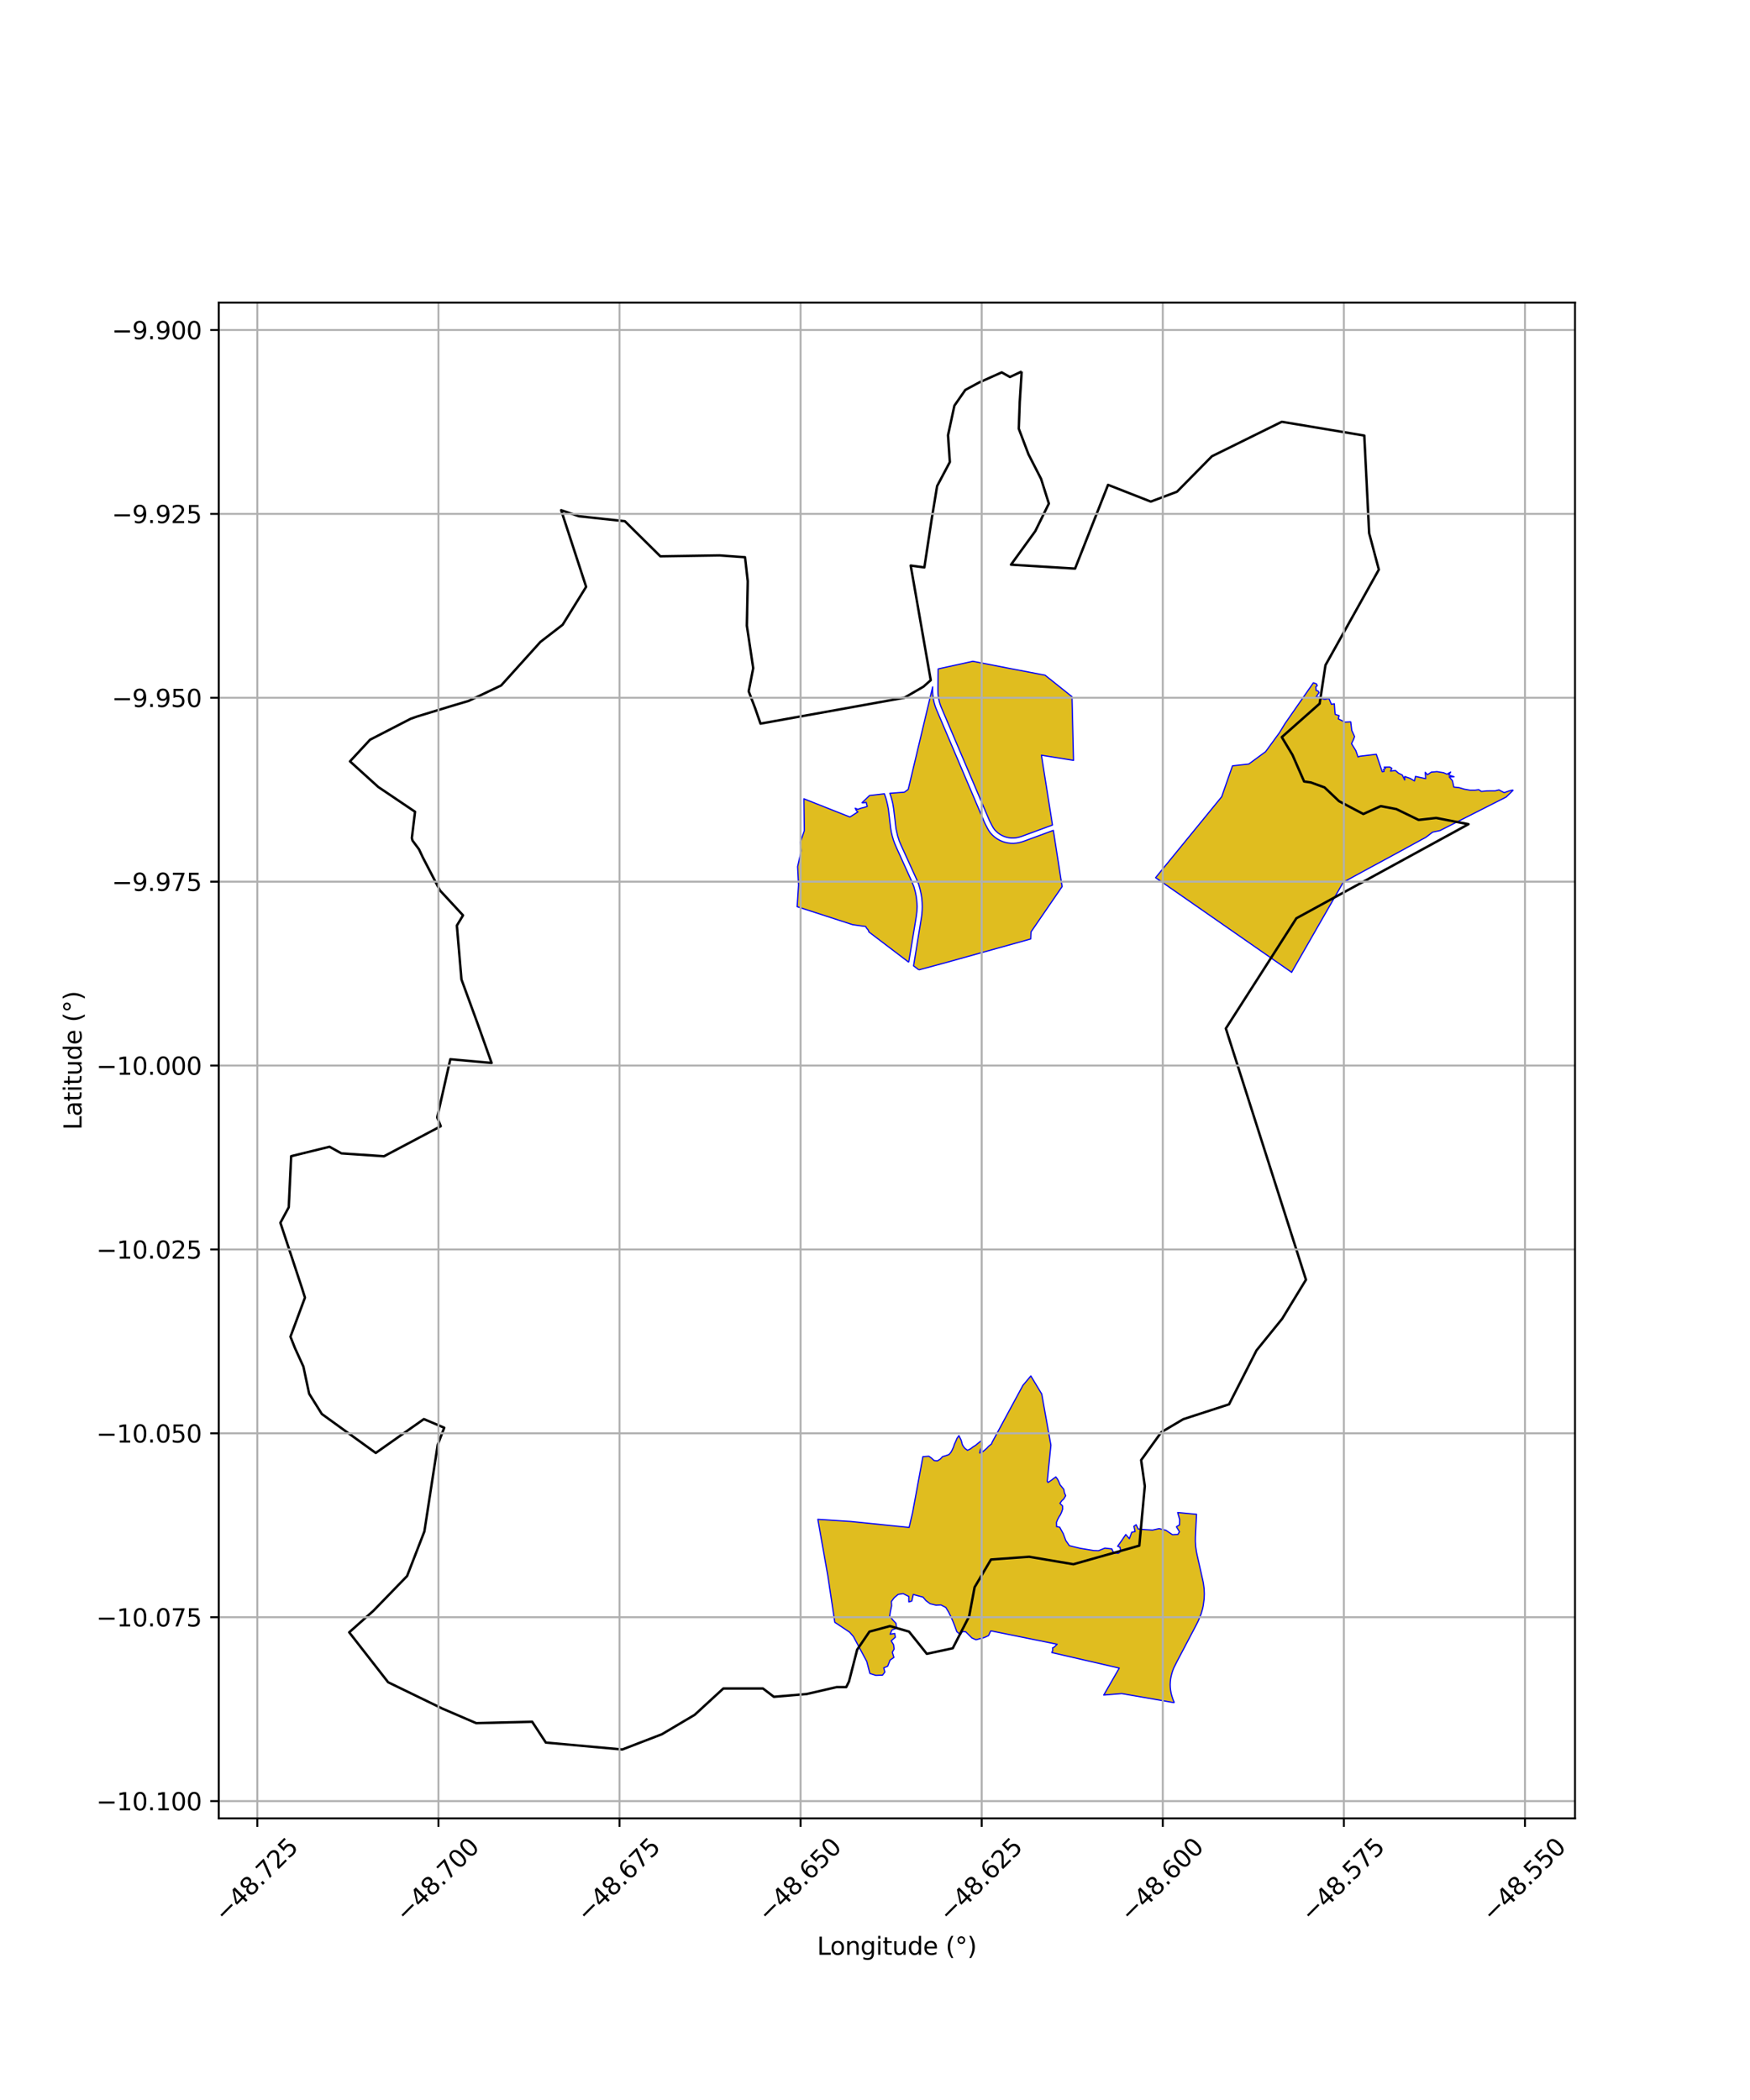 <?xml version="1.0" encoding="utf-8" standalone="no"?>
<!DOCTYPE svg PUBLIC "-//W3C//DTD SVG 1.1//EN"
  "http://www.w3.org/Graphics/SVG/1.1/DTD/svg11.dtd">
<svg xmlns:xlink="http://www.w3.org/1999/xlink" width="720pt" height="864pt" viewBox="0 0 720 864" xmlns="http://www.w3.org/2000/svg" version="1.1">
 <defs>
  <style type="text/css">*{stroke-linejoin: round; stroke-linecap: butt}</style>
 </defs>
 <g id="figure_1">
  <g id="patch_1">
   <path d="M 0 864 
L 720 864 
L 720 0 
L 0 0 
z
" style="fill: #ffffff"/>
  </g>
  <g id="axes_1">
   <g id="patch_2">
    <path d="M 90 748.138 
L 648 748.138 
L 648 124.502 
L 90 124.502 
z
" style="fill: #ffffff"/>
   </g>
   <g id="PatchCollection_1">
    <path d="M 483.178 700.54 
L 461.52 696.791 
L 454.11 697.396 
L 460.494 686.302 
L 432.731 679.906 
L 433.095 679.12 
L 433.076 677.977 
L 433.673 677.724 
L 434.933 676.499 
L 434.605 676.428 
L 408.308 671.104 
L 407.593 671.035 
L 406.711 672.936 
L 404.961 673.736 
L 403.11 674.218 
L 401.554 674.65 
L 399.86 673.896 
L 398.473 672.508 
L 397.288 671.337 
L 395.915 671.284 
L 395.156 672.545 
L 393.652 671.3 
L 392.862 669.088 
L 392.048 667.036 
L 391.267 665.257 
L 390.299 663.287 
L 389.143 661.355 
L 387.112 660.315 
L 385.09 660.419 
L 382.666 659.821 
L 380.957 658.531 
L 379.735 657.084 
L 377.388 656.469 
L 375.75 656.001 
L 375.132 658.711 
L 373.917 659.089 
L 373.91 656.838 
L 371.567 655.659 
L 369.527 655.994 
L 367.952 657.282 
L 366.743 658.891 
L 366.837 660.692 
L 366.309 663.112 
L 366.048 664.911 
L 367.322 666.491 
L 368.633 667.89 
L 368.896 669.882 
L 366.961 670.629 
L 366.215 672.366 
L 368.121 672.062 
L 368.338 673.627 
L 366.662 675.081 
L 367.636 676.682 
L 367.867 678.466 
L 367.123 679.77 
L 367.782 681.915 
L 366.212 683.007 
L 365.222 685.525 
L 363.606 686.198 
L 364.051 687.932 
L 363.108 689.201 
L 360.357 689.299 
L 358.977 688.874 
L 357.886 688.5 
L 356.62 683.596 
L 351.126 673.322 
L 349.571 671.535 
L 343.472 667.473 
L 340.599 648.371 
L 336.485 625.094 
L 350.009 625.975 
L 374.035 628.424 
L 375.492 622.18 
L 379.711 599.306 
L 380.995 599.216 
L 382.169 599.132 
L 383.224 599.892 
L 384.334 600.915 
L 385.694 601.031 
L 386.868 600.303 
L 387.771 599.311 
L 389.27 598.863 
L 390.417 598.447 
L 391.163 597.628 
L 391.725 596.62 
L 392.285 595.382 
L 392.67 594.204 
L 393.255 592.959 
L 393.745 591.754 
L 394.528 590.662 
L 395.469 592.564 
L 395.917 594.315 
L 396.479 595.282 
L 397.114 596.005 
L 398.065 596.696 
L 399.271 596.11 
L 400.344 595.285 
L 401.425 594.616 
L 402.575 593.659 
L 403.747 592.73 
L 404.003 594.114 
L 403.861 595.38 
L 403.346 596.534 
L 403.067 597.803 
L 404.213 597.343 
L 405.236 596.524 
L 406.037 595.821 
L 406.708 595.072 
L 407.938 594.077 
L 408.135 593.504 
L 420.855 569.984 
L 424.117 566.099 
L 428.59 573.517 
L 432.367 594.584 
L 430.876 609.463 
L 431.187 609.926 
L 432.553 609.013 
L 433.397 608.366 
L 434.397 607.656 
L 435.11 608.589 
L 435.592 609.563 
L 436.171 610.922 
L 436.935 611.853 
L 437.649 612.731 
L 437.971 614.271 
L 438.458 615.378 
L 437.669 616.699 
L 436.908 617.393 
L 436.083 618.502 
L 437.157 619.582 
L 437.189 620.903 
L 436.757 622.186 
L 436.243 623.269 
L 435.708 624.083 
L 435.117 625.205 
L 434.666 626.342 
L 434.712 627.481 
L 434.697 628.084 
L 435.964 628.308 
L 437.426 630.941 
L 438.516 633.848 
L 439.958 635.924 
L 442.163 636.479 
L 444.483 637.032 
L 447.305 637.489 
L 449.968 637.923 
L 451.94 637.996 
L 454.579 636.946 
L 457.426 637.263 
L 458.189 638.903 
L 460.104 639.084 
L 461.128 638.281 
L 460.789 636.558 
L 459.823 636.174 
L 461.511 633.802 
L 463.168 631.35 
L 464.65 633.062 
L 465.618 630.424 
L 467.014 630.122 
L 466.51 627.952 
L 467.44 627.315 
L 468.278 629.056 
L 470.879 629.31 
L 471.62 629.355 
L 474.183 629.514 
L 476.904 628.917 
L 479.685 629.601 
L 482.352 631.4 
L 484.616 631.311 
L 485.257 630.205 
L 484.01 628.151 
L 485.298 627.377 
L 485.344 625.205 
L 484.535 622.294 
L 492.283 623.016 
L 492.227 624.315 
L 492.079 627.037 
L 492.005 628.687 
L 491.866 631.387 
L 491.817 632.54 
L 491.807 634.218 
L 491.945 636.321 
L 492.244 638.418 
L 492.659 640.394 
L 493.267 643.073 
L 494.21 647.26 
L 495.073 651.156 
L 495.408 653.662 
L 495.494 655.725 
L 495.418 657.822 
L 495.051 660.598 
L 494.762 661.96 
L 494.175 663.983 
L 492.999 666.893 
L 492.035 668.805 
L 487.952 676.567 
L 485.421 681.372 
L 484.181 683.723 
L 482.89 686.316 
L 482.478 687.384 
L 482.156 688.405 
L 481.853 689.61 
L 481.636 690.756 
L 481.503 691.929 
L 481.45 693.104 
L 481.495 694.285 
L 481.63 695.444 
L 481.825 696.585 
L 482.112 697.723 
L 482.655 699.382 
L 483.178 700.54 
" clip-path="url(#pf36f2c53a8)" style="fill: #e0bd1f; stroke: #0000ff; stroke-width: 0.5"/>
    <path d="M 373.884 395.893 
L 357.53 383.463 
L 357.197 382.626 
L 356.514 381.823 
L 356.155 381.191 
L 355.61 381.117 
L 350.763 380.427 
L 327.969 373.038 
L 328.541 364.159 
L 328.155 356.553 
L 329.551 350.49 
L 329.611 350.015 
L 329.327 346.432 
L 330.917 341.767 
L 330.746 328.638 
L 349.669 336.14 
L 352.608 334.274 
L 352.975 334.039 
L 352.347 333.514 
L 351.866 332.514 
L 352.888 332.981 
L 354.313 332.501 
L 355.61 332.178 
L 356.805 331.787 
L 356.357 330.102 
L 355.428 330.289 
L 354.652 330.269 
L 357.756 327.291 
L 363.868 326.581 
L 364.454 328.33 
L 364.766 329.44 
L 365.136 330.979 
L 365.51 332.86 
L 366.18 338.627 
L 366.395 340.438 
L 366.708 342.345 
L 367.116 344.046 
L 367.56 345.549 
L 368.119 347.099 
L 368.979 349.074 
L 375.075 362.548 
L 375.986 364.772 
L 376.566 366.912 
L 376.897 368.521 
L 377.123 370.085 
L 377.281 371.991 
L 377.346 372.968 
L 377.218 375.05 
L 377.04 376.51 
L 376.781 378.258 
L 373.884 395.893 
" clip-path="url(#pf36f2c53a8)" style="fill: #e0bd1f; stroke: #0000ff; stroke-width: 0.5"/>
    <path d="M 416.938 344.787 
L 415.958 344.768 
L 414.995 344.651 
L 414.038 344.436 
L 413.111 344.127 
L 412.217 343.727 
L 411.369 343.239 
L 410.572 342.667 
L 409.832 342.016 
L 409.181 341.321 
L 408.631 340.534 
L 408.132 339.649 
L 407.642 338.698 
L 407.162 337.749 
L 406.95 337.285 
L 406.526 336.293 
L 387.483 291.539 
L 387.08 290.56 
L 386.739 289.584 
L 386.452 288.592 
L 386.224 287.586 
L 386.054 286.575 
L 385.939 285.55 
L 385.885 284.517 
L 385.881 283.636 
L 385.992 275.201 
L 400.265 272.072 
L 415.204 274.973 
L 428.147 277.447 
L 429.968 277.792 
L 440.41 286.124 
L 441.046 286.631 
L 441.684 312.841 
L 428.467 310.719 
L 433.022 339.441 
L 421.854 343.555 
L 420.845 343.923 
L 419.856 344.26 
L 418.884 344.529 
L 417.915 344.706 
L 416.938 344.787 
" clip-path="url(#pf36f2c53a8)" style="fill: #e0bd1f; stroke: #0000ff; stroke-width: 0.5"/>
    <path d="M 378.067 399.033 
L 375.868 397.382 
L 378.918 378.605 
L 379.106 377.47 
L 379.292 376.019 
L 379.414 374.393 
L 379.451 373.001 
L 379.402 371.299 
L 379.23 369.432 
L 379.019 368.056 
L 378.551 365.922 
L 377.954 363.792 
L 377.121 361.791 
L 370.662 347.607 
L 370.003 346.053 
L 369.313 343.908 
L 368.626 340.859 
L 368.375 338.792 
L 368.205 337.178 
L 367.633 332.478 
L 367.308 330.518 
L 366.86 328.686 
L 366.587 327.792 
L 366.105 326.393 
L 372.064 325.942 
L 373.671 324.778 
L 383.721 282.594 
L 383.707 283.626 
L 383.711 284.58 
L 383.772 285.731 
L 383.9 286.88 
L 384.091 288.012 
L 384.346 289.141 
L 384.668 290.254 
L 385.049 291.343 
L 385.479 292.389 
L 404.528 337.157 
L 404.963 338.176 
L 405.205 338.704 
L 405.708 339.698 
L 406.22 340.693 
L 406.792 341.707 
L 407.492 342.709 
L 408.323 343.595 
L 409.223 344.386 
L 410.195 345.084 
L 411.233 345.682 
L 412.327 346.171 
L 413.459 346.548 
L 414.627 346.81 
L 415.806 346.954 
L 417.006 346.977 
L 418.198 346.879 
L 419.368 346.665 
L 420.493 346.353 
L 421.563 345.989 
L 422.598 345.612 
L 433.37 341.643 
L 436.983 364.772 
L 424.192 383.403 
L 424.071 386.317 
L 388.389 396.249 
L 378.067 399.033 
" clip-path="url(#pf36f2c53a8)" style="fill: #e0bd1f; stroke: #0000ff; stroke-width: 0.5"/>
    <path d="M 622.636 325.051 
L 619.689 327.912 
L 592.432 341.727 
L 589.413 342.367 
L 586.575 344.541 
L 584.572 345.603 
L 576.515 350.023 
L 569.929 353.595 
L 563.723 356.956 
L 558.06 360.034 
L 552.664 362.979 
L 547.164 372.548 
L 531.538 399.804 
L 531.446 400.064 
L 475.446 361.101 
L 502.641 327.801 
L 507.08 315.083 
L 513.782 314.34 
L 520.697 309.267 
L 526.387 301.473 
L 528.737 297.627 
L 540.363 280.922 
L 541.626 281.369 
L 541.96 282.105 
L 541.343 282.584 
L 541.507 284.093 
L 542.214 284.233 
L 542.721 284.899 
L 541.294 287.058 
L 542.399 286.734 
L 543.188 287.187 
L 544.985 287.74 
L 546.767 287.414 
L 547.779 289.772 
L 548.979 289.541 
L 549.2 292.703 
L 549.351 293.916 
L 550.935 294.429 
L 550.617 295.779 
L 553.353 297.103 
L 555.734 296.993 
L 556.15 300.509 
L 557.307 303.039 
L 556.926 304.107 
L 556.056 305.967 
L 557.824 308.84 
L 558.73 311.43 
L 559.482 311.142 
L 566.256 310.338 
L 568.687 317.53 
L 569.444 317.401 
L 569.393 316.88 
L 569.126 316.647 
L 570.029 316.06 
L 569.492 315.63 
L 571.728 315.564 
L 572.66 316.103 
L 572.096 317.266 
L 574.105 316.992 
L 575.374 318.097 
L 576.939 318.872 
L 577.927 320.904 
L 577.94 319.48 
L 580.106 320.213 
L 581.949 321.298 
L 582.354 319.44 
L 586.564 320.352 
L 586.389 317.741 
L 587.295 318.728 
L 588.894 317.675 
L 591.196 317.475 
L 593.918 317.917 
L 595.316 318.517 
L 596.837 317.658 
L 596.042 318.859 
L 598.252 319.581 
L 596.242 319.618 
L 597.551 321.187 
L 598.141 323.832 
L 600.24 324.037 
L 602.437 324.682 
L 604.777 325.096 
L 606.961 325.086 
L 608.393 324.898 
L 609.491 325.62 
L 611.831 325.376 
L 615.15 325.362 
L 616.698 324.971 
L 618.85 326.126 
L 620.875 325.411 
L 621.871 325.13 
L 622.636 325.051 
" clip-path="url(#pf36f2c53a8)" style="fill: #e0bd1f; stroke: #0000ff; stroke-width: 0.5"/>
   </g>
   <g id="PatchCollection_2">
    <path d="M 420.35 152.849 
L 419.552 165.418 
L 419.153 176.366 
L 423.146 186.908 
L 428.337 197.045 
L 431.531 207.182 
L 425.941 218.535 
L 415.958 232.321 
L 442.313 233.943 
L 455.889 199.478 
L 473.459 206.371 
L 484.24 202.316 
L 498.615 187.719 
L 527.366 173.528 
L 561.307 179.204 
L 563.304 219.346 
L 567.297 234.348 
L 545.335 273.679 
L 542.939 289.492 
L 527.366 303.278 
L 531.758 310.576 
L 536.55 321.524 
L 539.345 321.93 
L 544.935 323.957 
L 550.925 329.633 
L 560.908 334.905 
L 568.095 331.661 
L 574.484 332.877 
L 583.668 337.337 
L 590.856 336.526 
L 604.166 339.094 
L 533.373 377.808 
L 504.347 423.15 
L 537.311 526.516 
L 527.516 542.582 
L 516.968 555.589 
L 505.666 577.776 
L 486.829 583.896 
L 477.788 589.252 
L 469.5 600.728 
L 471.007 611.439 
L 468.747 635.922 
L 441.622 643.572 
L 423.448 640.497 
L 407.717 641.638 
L 400.976 653.047 
L 398.728 665.027 
L 391.987 678.147 
L 381.313 680.429 
L 374.009 671.302 
L 366.144 669.02 
L 357.717 671.302 
L 352.661 678.718 
L 349.29 691.839 
L 348.167 694.12 
L 344.234 694.12 
L 331.874 696.973 
L 318.391 698.114 
L 313.897 694.691 
L 297.605 694.691 
L 285.807 705.53 
L 272.324 713.516 
L 256.031 719.791 
L 224.571 716.939 
L 218.953 708.382 
L 195.919 708.952 
L 181.971 702.949 
L 159.683 692.124 
L 143.672 671.587 
L 153.622 662.723 
L 167.484 648.432 
L 174.612 630.045 
L 180.093 594.396 
L 182.764 587.409 
L 174.395 583.854 
L 154.595 597.783 
L 132.413 581.758 
L 127.189 573.393 
L 124.824 562.252 
L 121.365 554.658 
L 119.501 549.952 
L 125.469 533.867 
L 124.261 530.018 
L 115.364 503.085 
L 118.795 496.714 
L 119.793 475.687 
L 135.581 471.81 
L 140.479 474.531 
L 157.994 475.716 
L 181.339 463.351 
L 179.874 459.745 
L 185.273 435.796 
L 202.256 437.326 
L 196.526 421.215 
L 189.858 402.959 
L 187.965 380.796 
L 190.501 376.599 
L 181.021 366.355 
L 173.979 352.81 
L 172.388 349.427 
L 169.727 345.844 
L 169.45 344.798 
L 170.752 333.979 
L 155.638 323.792 
L 143.992 313.247 
L 152.248 304.346 
L 168.964 295.722 
L 171.729 294.745 
L 185.556 290.532 
L 192.823 288.375 
L 206.206 282.003 
L 222.358 264.089 
L 231.484 257.043 
L 241.15 241.43 
L 230.871 209.914 
L 238.221 212.401 
L 257.087 214.435 
L 271.694 228.887 
L 296.039 228.506 
L 306.526 229.267 
L 307.649 239.155 
L 307.275 257.41 
L 309.896 274.904 
L 308.024 284.412 
L 310.645 291.257 
L 312.893 297.723 
L 372.069 287.074 
L 379.934 282.51 
L 382.93 279.848 
L 374.691 232.69 
L 380.309 233.45 
L 383.305 213.674 
L 385.552 199.983 
L 390.795 190.095 
L 390.046 179.066 
L 392.668 166.896 
L 397.163 160.431 
L 402.781 157.388 
L 412.144 153.205 
L 415.515 155.107 
L 420.35 152.849 
L 420.35 152.849 
" clip-path="url(#pf36f2c53a8)" style="fill: none; stroke: #000000"/>
   </g>
   <g id="matplotlib.axis_1">
    <g id="xtick_1">
     <g id="line2d_1">
      <path d="M 105.872 748.138 
L 105.872 124.502 
" clip-path="url(#pf36f2c53a8)" style="fill: none; stroke: #b0b0b0; stroke-width: 0.8; stroke-linecap: square"/>
     </g>
     <g id="line2d_2">
      <defs>
       <path id="m165a2a2245" d="M 0 0 
L 0 3.5 
" style="stroke: #000000; stroke-width: 0.8"/>
      </defs>
      <g>
       <use xlink:href="#m165a2a2245" x="105.872" y="748.138" style="stroke: #000000; stroke-width: 0.8"/>
      </g>
     </g>
     <g id="text_1">
      <!-- −48.725 -->
      <g transform="translate(92.489 791.179) rotate(-45) scale(0.1 -0.1)">
       <defs>
        <path id="DejaVuSans-2212" d="M 678 2272 
L 4684 2272 
L 4684 1741 
L 678 1741 
L 678 2272 
z
" transform="scale(0.016)"/>
        <path id="DejaVuSans-34" d="M 2419 4116 
L 825 1625 
L 2419 1625 
L 2419 4116 
z
M 2253 4666 
L 3047 4666 
L 3047 1625 
L 3713 1625 
L 3713 1100 
L 3047 1100 
L 3047 0 
L 2419 0 
L 2419 1100 
L 313 1100 
L 313 1709 
L 2253 4666 
z
" transform="scale(0.016)"/>
        <path id="DejaVuSans-38" d="M 2034 2216 
Q 1584 2216 1326 1975 
Q 1069 1734 1069 1313 
Q 1069 891 1326 650 
Q 1584 409 2034 409 
Q 2484 409 2743 651 
Q 3003 894 3003 1313 
Q 3003 1734 2745 1975 
Q 2488 2216 2034 2216 
z
M 1403 2484 
Q 997 2584 770 2862 
Q 544 3141 544 3541 
Q 544 4100 942 4425 
Q 1341 4750 2034 4750 
Q 2731 4750 3128 4425 
Q 3525 4100 3525 3541 
Q 3525 3141 3298 2862 
Q 3072 2584 2669 2484 
Q 3125 2378 3379 2068 
Q 3634 1759 3634 1313 
Q 3634 634 3220 271 
Q 2806 -91 2034 -91 
Q 1263 -91 848 271 
Q 434 634 434 1313 
Q 434 1759 690 2068 
Q 947 2378 1403 2484 
z
M 1172 3481 
Q 1172 3119 1398 2916 
Q 1625 2713 2034 2713 
Q 2441 2713 2670 2916 
Q 2900 3119 2900 3481 
Q 2900 3844 2670 4047 
Q 2441 4250 2034 4250 
Q 1625 4250 1398 4047 
Q 1172 3844 1172 3481 
z
" transform="scale(0.016)"/>
        <path id="DejaVuSans-2e" d="M 684 794 
L 1344 794 
L 1344 0 
L 684 0 
L 684 794 
z
" transform="scale(0.016)"/>
        <path id="DejaVuSans-37" d="M 525 4666 
L 3525 4666 
L 3525 4397 
L 1831 0 
L 1172 0 
L 2766 4134 
L 525 4134 
L 525 4666 
z
" transform="scale(0.016)"/>
        <path id="DejaVuSans-32" d="M 1228 531 
L 3431 531 
L 3431 0 
L 469 0 
L 469 531 
Q 828 903 1448 1529 
Q 2069 2156 2228 2338 
Q 2531 2678 2651 2914 
Q 2772 3150 2772 3378 
Q 2772 3750 2511 3984 
Q 2250 4219 1831 4219 
Q 1534 4219 1204 4116 
Q 875 4013 500 3803 
L 500 4441 
Q 881 4594 1212 4672 
Q 1544 4750 1819 4750 
Q 2544 4750 2975 4387 
Q 3406 4025 3406 3419 
Q 3406 3131 3298 2873 
Q 3191 2616 2906 2266 
Q 2828 2175 2409 1742 
Q 1991 1309 1228 531 
z
" transform="scale(0.016)"/>
        <path id="DejaVuSans-35" d="M 691 4666 
L 3169 4666 
L 3169 4134 
L 1269 4134 
L 1269 2991 
Q 1406 3038 1543 3061 
Q 1681 3084 1819 3084 
Q 2600 3084 3056 2656 
Q 3513 2228 3513 1497 
Q 3513 744 3044 326 
Q 2575 -91 1722 -91 
Q 1428 -91 1123 -41 
Q 819 9 494 109 
L 494 744 
Q 775 591 1075 516 
Q 1375 441 1709 441 
Q 2250 441 2565 725 
Q 2881 1009 2881 1497 
Q 2881 1984 2565 2268 
Q 2250 2553 1709 2553 
Q 1456 2553 1204 2497 
Q 953 2441 691 2322 
L 691 4666 
z
" transform="scale(0.016)"/>
       </defs>
       <use xlink:href="#DejaVuSans-2212"/>
       <use xlink:href="#DejaVuSans-34" transform="translate(83.789 0)"/>
       <use xlink:href="#DejaVuSans-38" transform="translate(147.412 0)"/>
       <use xlink:href="#DejaVuSans-2e" transform="translate(211.035 0)"/>
       <use xlink:href="#DejaVuSans-37" transform="translate(242.822 0)"/>
       <use xlink:href="#DejaVuSans-32" transform="translate(306.445 0)"/>
       <use xlink:href="#DejaVuSans-35" transform="translate(370.068 0)"/>
      </g>
     </g>
    </g>
    <g id="xtick_2">
     <g id="line2d_3">
      <path d="M 180.378 748.138 
L 180.378 124.502 
" clip-path="url(#pf36f2c53a8)" style="fill: none; stroke: #b0b0b0; stroke-width: 0.8; stroke-linecap: square"/>
     </g>
     <g id="line2d_4">
      <g>
       <use xlink:href="#m165a2a2245" x="180.378" y="748.138" style="stroke: #000000; stroke-width: 0.8"/>
      </g>
     </g>
     <g id="text_2">
      <!-- −48.700 -->
      <g transform="translate(166.996 791.179) rotate(-45) scale(0.1 -0.1)">
       <defs>
        <path id="DejaVuSans-30" d="M 2034 4250 
Q 1547 4250 1301 3770 
Q 1056 3291 1056 2328 
Q 1056 1369 1301 889 
Q 1547 409 2034 409 
Q 2525 409 2770 889 
Q 3016 1369 3016 2328 
Q 3016 3291 2770 3770 
Q 2525 4250 2034 4250 
z
M 2034 4750 
Q 2819 4750 3233 4129 
Q 3647 3509 3647 2328 
Q 3647 1150 3233 529 
Q 2819 -91 2034 -91 
Q 1250 -91 836 529 
Q 422 1150 422 2328 
Q 422 3509 836 4129 
Q 1250 4750 2034 4750 
z
" transform="scale(0.016)"/>
       </defs>
       <use xlink:href="#DejaVuSans-2212"/>
       <use xlink:href="#DejaVuSans-34" transform="translate(83.789 0)"/>
       <use xlink:href="#DejaVuSans-38" transform="translate(147.412 0)"/>
       <use xlink:href="#DejaVuSans-2e" transform="translate(211.035 0)"/>
       <use xlink:href="#DejaVuSans-37" transform="translate(242.822 0)"/>
       <use xlink:href="#DejaVuSans-30" transform="translate(306.445 0)"/>
       <use xlink:href="#DejaVuSans-30" transform="translate(370.068 0)"/>
      </g>
     </g>
    </g>
    <g id="xtick_3">
     <g id="line2d_5">
      <path d="M 254.885 748.138 
L 254.885 124.502 
" clip-path="url(#pf36f2c53a8)" style="fill: none; stroke: #b0b0b0; stroke-width: 0.8; stroke-linecap: square"/>
     </g>
     <g id="line2d_6">
      <g>
       <use xlink:href="#m165a2a2245" x="254.885" y="748.138" style="stroke: #000000; stroke-width: 0.8"/>
      </g>
     </g>
     <g id="text_3">
      <!-- −48.675 -->
      <g transform="translate(241.502 791.179) rotate(-45) scale(0.1 -0.1)">
       <defs>
        <path id="DejaVuSans-36" d="M 2113 2584 
Q 1688 2584 1439 2293 
Q 1191 2003 1191 1497 
Q 1191 994 1439 701 
Q 1688 409 2113 409 
Q 2538 409 2786 701 
Q 3034 994 3034 1497 
Q 3034 2003 2786 2293 
Q 2538 2584 2113 2584 
z
M 3366 4563 
L 3366 3988 
Q 3128 4100 2886 4159 
Q 2644 4219 2406 4219 
Q 1781 4219 1451 3797 
Q 1122 3375 1075 2522 
Q 1259 2794 1537 2939 
Q 1816 3084 2150 3084 
Q 2853 3084 3261 2657 
Q 3669 2231 3669 1497 
Q 3669 778 3244 343 
Q 2819 -91 2113 -91 
Q 1303 -91 875 529 
Q 447 1150 447 2328 
Q 447 3434 972 4092 
Q 1497 4750 2381 4750 
Q 2619 4750 2861 4703 
Q 3103 4656 3366 4563 
z
" transform="scale(0.016)"/>
       </defs>
       <use xlink:href="#DejaVuSans-2212"/>
       <use xlink:href="#DejaVuSans-34" transform="translate(83.789 0)"/>
       <use xlink:href="#DejaVuSans-38" transform="translate(147.412 0)"/>
       <use xlink:href="#DejaVuSans-2e" transform="translate(211.035 0)"/>
       <use xlink:href="#DejaVuSans-36" transform="translate(242.822 0)"/>
       <use xlink:href="#DejaVuSans-37" transform="translate(306.445 0)"/>
       <use xlink:href="#DejaVuSans-35" transform="translate(370.068 0)"/>
      </g>
     </g>
    </g>
    <g id="xtick_4">
     <g id="line2d_7">
      <path d="M 329.391 748.138 
L 329.391 124.502 
" clip-path="url(#pf36f2c53a8)" style="fill: none; stroke: #b0b0b0; stroke-width: 0.8; stroke-linecap: square"/>
     </g>
     <g id="line2d_8">
      <g>
       <use xlink:href="#m165a2a2245" x="329.391" y="748.138" style="stroke: #000000; stroke-width: 0.8"/>
      </g>
     </g>
     <g id="text_4">
      <!-- −48.650 -->
      <g transform="translate(316.009 791.179) rotate(-45) scale(0.1 -0.1)">
       <use xlink:href="#DejaVuSans-2212"/>
       <use xlink:href="#DejaVuSans-34" transform="translate(83.789 0)"/>
       <use xlink:href="#DejaVuSans-38" transform="translate(147.412 0)"/>
       <use xlink:href="#DejaVuSans-2e" transform="translate(211.035 0)"/>
       <use xlink:href="#DejaVuSans-36" transform="translate(242.822 0)"/>
       <use xlink:href="#DejaVuSans-35" transform="translate(306.445 0)"/>
       <use xlink:href="#DejaVuSans-30" transform="translate(370.068 0)"/>
      </g>
     </g>
    </g>
    <g id="xtick_5">
     <g id="line2d_9">
      <path d="M 403.898 748.138 
L 403.898 124.502 
" clip-path="url(#pf36f2c53a8)" style="fill: none; stroke: #b0b0b0; stroke-width: 0.8; stroke-linecap: square"/>
     </g>
     <g id="line2d_10">
      <g>
       <use xlink:href="#m165a2a2245" x="403.898" y="748.138" style="stroke: #000000; stroke-width: 0.8"/>
      </g>
     </g>
     <g id="text_5">
      <!-- −48.625 -->
      <g transform="translate(390.515 791.179) rotate(-45) scale(0.1 -0.1)">
       <use xlink:href="#DejaVuSans-2212"/>
       <use xlink:href="#DejaVuSans-34" transform="translate(83.789 0)"/>
       <use xlink:href="#DejaVuSans-38" transform="translate(147.412 0)"/>
       <use xlink:href="#DejaVuSans-2e" transform="translate(211.035 0)"/>
       <use xlink:href="#DejaVuSans-36" transform="translate(242.822 0)"/>
       <use xlink:href="#DejaVuSans-32" transform="translate(306.445 0)"/>
       <use xlink:href="#DejaVuSans-35" transform="translate(370.068 0)"/>
      </g>
     </g>
    </g>
    <g id="xtick_6">
     <g id="line2d_11">
      <path d="M 478.404 748.138 
L 478.404 124.502 
" clip-path="url(#pf36f2c53a8)" style="fill: none; stroke: #b0b0b0; stroke-width: 0.8; stroke-linecap: square"/>
     </g>
     <g id="line2d_12">
      <g>
       <use xlink:href="#m165a2a2245" x="478.404" y="748.138" style="stroke: #000000; stroke-width: 0.8"/>
      </g>
     </g>
     <g id="text_6">
      <!-- −48.600 -->
      <g transform="translate(465.022 791.179) rotate(-45) scale(0.1 -0.1)">
       <use xlink:href="#DejaVuSans-2212"/>
       <use xlink:href="#DejaVuSans-34" transform="translate(83.789 0)"/>
       <use xlink:href="#DejaVuSans-38" transform="translate(147.412 0)"/>
       <use xlink:href="#DejaVuSans-2e" transform="translate(211.035 0)"/>
       <use xlink:href="#DejaVuSans-36" transform="translate(242.822 0)"/>
       <use xlink:href="#DejaVuSans-30" transform="translate(306.445 0)"/>
       <use xlink:href="#DejaVuSans-30" transform="translate(370.068 0)"/>
      </g>
     </g>
    </g>
    <g id="xtick_7">
     <g id="line2d_13">
      <path d="M 552.911 748.138 
L 552.911 124.502 
" clip-path="url(#pf36f2c53a8)" style="fill: none; stroke: #b0b0b0; stroke-width: 0.8; stroke-linecap: square"/>
     </g>
     <g id="line2d_14">
      <g>
       <use xlink:href="#m165a2a2245" x="552.911" y="748.138" style="stroke: #000000; stroke-width: 0.8"/>
      </g>
     </g>
     <g id="text_7">
      <!-- −48.575 -->
      <g transform="translate(539.528 791.179) rotate(-45) scale(0.1 -0.1)">
       <use xlink:href="#DejaVuSans-2212"/>
       <use xlink:href="#DejaVuSans-34" transform="translate(83.789 0)"/>
       <use xlink:href="#DejaVuSans-38" transform="translate(147.412 0)"/>
       <use xlink:href="#DejaVuSans-2e" transform="translate(211.035 0)"/>
       <use xlink:href="#DejaVuSans-35" transform="translate(242.822 0)"/>
       <use xlink:href="#DejaVuSans-37" transform="translate(306.445 0)"/>
       <use xlink:href="#DejaVuSans-35" transform="translate(370.068 0)"/>
      </g>
     </g>
    </g>
    <g id="xtick_8">
     <g id="line2d_15">
      <path d="M 627.417 748.138 
L 627.417 124.502 
" clip-path="url(#pf36f2c53a8)" style="fill: none; stroke: #b0b0b0; stroke-width: 0.8; stroke-linecap: square"/>
     </g>
     <g id="line2d_16">
      <g>
       <use xlink:href="#m165a2a2245" x="627.417" y="748.138" style="stroke: #000000; stroke-width: 0.8"/>
      </g>
     </g>
     <g id="text_8">
      <!-- −48.550 -->
      <g transform="translate(614.035 791.179) rotate(-45) scale(0.1 -0.1)">
       <use xlink:href="#DejaVuSans-2212"/>
       <use xlink:href="#DejaVuSans-34" transform="translate(83.789 0)"/>
       <use xlink:href="#DejaVuSans-38" transform="translate(147.412 0)"/>
       <use xlink:href="#DejaVuSans-2e" transform="translate(211.035 0)"/>
       <use xlink:href="#DejaVuSans-35" transform="translate(242.822 0)"/>
       <use xlink:href="#DejaVuSans-35" transform="translate(306.445 0)"/>
       <use xlink:href="#DejaVuSans-30" transform="translate(370.068 0)"/>
      </g>
     </g>
    </g>
    <g id="text_9">
     <!-- Longitude (°) -->
     <g transform="translate(336.14 804.248) scale(0.1 -0.1)">
      <defs>
       <path id="DejaVuSans-4c" d="M 628 4666 
L 1259 4666 
L 1259 531 
L 3531 531 
L 3531 0 
L 628 0 
L 628 4666 
z
" transform="scale(0.016)"/>
       <path id="DejaVuSans-6f" d="M 1959 3097 
Q 1497 3097 1228 2736 
Q 959 2375 959 1747 
Q 959 1119 1226 758 
Q 1494 397 1959 397 
Q 2419 397 2687 759 
Q 2956 1122 2956 1747 
Q 2956 2369 2687 2733 
Q 2419 3097 1959 3097 
z
M 1959 3584 
Q 2709 3584 3137 3096 
Q 3566 2609 3566 1747 
Q 3566 888 3137 398 
Q 2709 -91 1959 -91 
Q 1206 -91 779 398 
Q 353 888 353 1747 
Q 353 2609 779 3096 
Q 1206 3584 1959 3584 
z
" transform="scale(0.016)"/>
       <path id="DejaVuSans-6e" d="M 3513 2113 
L 3513 0 
L 2938 0 
L 2938 2094 
Q 2938 2591 2744 2837 
Q 2550 3084 2163 3084 
Q 1697 3084 1428 2787 
Q 1159 2491 1159 1978 
L 1159 0 
L 581 0 
L 581 3500 
L 1159 3500 
L 1159 2956 
Q 1366 3272 1645 3428 
Q 1925 3584 2291 3584 
Q 2894 3584 3203 3211 
Q 3513 2838 3513 2113 
z
" transform="scale(0.016)"/>
       <path id="DejaVuSans-67" d="M 2906 1791 
Q 2906 2416 2648 2759 
Q 2391 3103 1925 3103 
Q 1463 3103 1205 2759 
Q 947 2416 947 1791 
Q 947 1169 1205 825 
Q 1463 481 1925 481 
Q 2391 481 2648 825 
Q 2906 1169 2906 1791 
z
M 3481 434 
Q 3481 -459 3084 -895 
Q 2688 -1331 1869 -1331 
Q 1566 -1331 1297 -1286 
Q 1028 -1241 775 -1147 
L 775 -588 
Q 1028 -725 1275 -790 
Q 1522 -856 1778 -856 
Q 2344 -856 2625 -561 
Q 2906 -266 2906 331 
L 2906 616 
Q 2728 306 2450 153 
Q 2172 0 1784 0 
Q 1141 0 747 490 
Q 353 981 353 1791 
Q 353 2603 747 3093 
Q 1141 3584 1784 3584 
Q 2172 3584 2450 3431 
Q 2728 3278 2906 2969 
L 2906 3500 
L 3481 3500 
L 3481 434 
z
" transform="scale(0.016)"/>
       <path id="DejaVuSans-69" d="M 603 3500 
L 1178 3500 
L 1178 0 
L 603 0 
L 603 3500 
z
M 603 4863 
L 1178 4863 
L 1178 4134 
L 603 4134 
L 603 4863 
z
" transform="scale(0.016)"/>
       <path id="DejaVuSans-74" d="M 1172 4494 
L 1172 3500 
L 2356 3500 
L 2356 3053 
L 1172 3053 
L 1172 1153 
Q 1172 725 1289 603 
Q 1406 481 1766 481 
L 2356 481 
L 2356 0 
L 1766 0 
Q 1100 0 847 248 
Q 594 497 594 1153 
L 594 3053 
L 172 3053 
L 172 3500 
L 594 3500 
L 594 4494 
L 1172 4494 
z
" transform="scale(0.016)"/>
       <path id="DejaVuSans-75" d="M 544 1381 
L 544 3500 
L 1119 3500 
L 1119 1403 
Q 1119 906 1312 657 
Q 1506 409 1894 409 
Q 2359 409 2629 706 
Q 2900 1003 2900 1516 
L 2900 3500 
L 3475 3500 
L 3475 0 
L 2900 0 
L 2900 538 
Q 2691 219 2414 64 
Q 2138 -91 1772 -91 
Q 1169 -91 856 284 
Q 544 659 544 1381 
z
M 1991 3584 
L 1991 3584 
z
" transform="scale(0.016)"/>
       <path id="DejaVuSans-64" d="M 2906 2969 
L 2906 4863 
L 3481 4863 
L 3481 0 
L 2906 0 
L 2906 525 
Q 2725 213 2448 61 
Q 2172 -91 1784 -91 
Q 1150 -91 751 415 
Q 353 922 353 1747 
Q 353 2572 751 3078 
Q 1150 3584 1784 3584 
Q 2172 3584 2448 3432 
Q 2725 3281 2906 2969 
z
M 947 1747 
Q 947 1113 1208 752 
Q 1469 391 1925 391 
Q 2381 391 2643 752 
Q 2906 1113 2906 1747 
Q 2906 2381 2643 2742 
Q 2381 3103 1925 3103 
Q 1469 3103 1208 2742 
Q 947 2381 947 1747 
z
" transform="scale(0.016)"/>
       <path id="DejaVuSans-65" d="M 3597 1894 
L 3597 1613 
L 953 1613 
Q 991 1019 1311 708 
Q 1631 397 2203 397 
Q 2534 397 2845 478 
Q 3156 559 3463 722 
L 3463 178 
Q 3153 47 2828 -22 
Q 2503 -91 2169 -91 
Q 1331 -91 842 396 
Q 353 884 353 1716 
Q 353 2575 817 3079 
Q 1281 3584 2069 3584 
Q 2775 3584 3186 3129 
Q 3597 2675 3597 1894 
z
M 3022 2063 
Q 3016 2534 2758 2815 
Q 2500 3097 2075 3097 
Q 1594 3097 1305 2825 
Q 1016 2553 972 2059 
L 3022 2063 
z
" transform="scale(0.016)"/>
       <path id="DejaVuSans-20" transform="scale(0.016)"/>
       <path id="DejaVuSans-28" d="M 1984 4856 
Q 1566 4138 1362 3434 
Q 1159 2731 1159 2009 
Q 1159 1288 1364 580 
Q 1569 -128 1984 -844 
L 1484 -844 
Q 1016 -109 783 600 
Q 550 1309 550 2009 
Q 550 2706 781 3412 
Q 1013 4119 1484 4856 
L 1984 4856 
z
" transform="scale(0.016)"/>
       <path id="DejaVuSans-b0" d="M 1600 4347 
Q 1350 4347 1178 4173 
Q 1006 4000 1006 3750 
Q 1006 3503 1178 3333 
Q 1350 3163 1600 3163 
Q 1850 3163 2022 3333 
Q 2194 3503 2194 3750 
Q 2194 3997 2020 4172 
Q 1847 4347 1600 4347 
z
M 1600 4750 
Q 1800 4750 1984 4673 
Q 2169 4597 2303 4453 
Q 2447 4313 2519 4134 
Q 2591 3956 2591 3750 
Q 2591 3338 2302 3052 
Q 2013 2766 1594 2766 
Q 1172 2766 890 3047 
Q 609 3328 609 3750 
Q 609 4169 896 4459 
Q 1184 4750 1600 4750 
z
" transform="scale(0.016)"/>
       <path id="DejaVuSans-29" d="M 513 4856 
L 1013 4856 
Q 1481 4119 1714 3412 
Q 1947 2706 1947 2009 
Q 1947 1309 1714 600 
Q 1481 -109 1013 -844 
L 513 -844 
Q 928 -128 1133 580 
Q 1338 1288 1338 2009 
Q 1338 2731 1133 3434 
Q 928 4138 513 4856 
z
" transform="scale(0.016)"/>
      </defs>
      <use xlink:href="#DejaVuSans-4c"/>
      <use xlink:href="#DejaVuSans-6f" transform="translate(53.963 0)"/>
      <use xlink:href="#DejaVuSans-6e" transform="translate(115.145 0)"/>
      <use xlink:href="#DejaVuSans-67" transform="translate(178.523 0)"/>
      <use xlink:href="#DejaVuSans-69" transform="translate(242 0)"/>
      <use xlink:href="#DejaVuSans-74" transform="translate(269.783 0)"/>
      <use xlink:href="#DejaVuSans-75" transform="translate(308.992 0)"/>
      <use xlink:href="#DejaVuSans-64" transform="translate(372.371 0)"/>
      <use xlink:href="#DejaVuSans-65" transform="translate(435.848 0)"/>
      <use xlink:href="#DejaVuSans-20" transform="translate(497.371 0)"/>
      <use xlink:href="#DejaVuSans-28" transform="translate(529.158 0)"/>
      <use xlink:href="#DejaVuSans-b0" transform="translate(568.172 0)"/>
      <use xlink:href="#DejaVuSans-29" transform="translate(618.172 0)"/>
     </g>
    </g>
   </g>
   <g id="matplotlib.axis_2">
    <g id="ytick_1">
     <g id="line2d_17">
      <path d="M 90 741.021 
L 648 741.021 
" clip-path="url(#pf36f2c53a8)" style="fill: none; stroke: #b0b0b0; stroke-width: 0.8; stroke-linecap: square"/>
     </g>
     <g id="line2d_18">
      <defs>
       <path id="m50f85fb965" d="M 0 0 
L -3.5 0 
" style="stroke: #000000; stroke-width: 0.8"/>
      </defs>
      <g>
       <use xlink:href="#m50f85fb965" x="90" y="741.021" style="stroke: #000000; stroke-width: 0.8"/>
      </g>
     </g>
     <g id="text_10">
      <!-- −10.100 -->
      <g transform="translate(39.63 744.821) scale(0.1 -0.1)">
       <defs>
        <path id="DejaVuSans-31" d="M 794 531 
L 1825 531 
L 1825 4091 
L 703 3866 
L 703 4441 
L 1819 4666 
L 2450 4666 
L 2450 531 
L 3481 531 
L 3481 0 
L 794 0 
L 794 531 
z
" transform="scale(0.016)"/>
       </defs>
       <use xlink:href="#DejaVuSans-2212"/>
       <use xlink:href="#DejaVuSans-31" transform="translate(83.789 0)"/>
       <use xlink:href="#DejaVuSans-30" transform="translate(147.412 0)"/>
       <use xlink:href="#DejaVuSans-2e" transform="translate(211.035 0)"/>
       <use xlink:href="#DejaVuSans-31" transform="translate(242.822 0)"/>
       <use xlink:href="#DejaVuSans-30" transform="translate(306.445 0)"/>
       <use xlink:href="#DejaVuSans-30" transform="translate(370.068 0)"/>
      </g>
     </g>
    </g>
    <g id="ytick_2">
     <g id="line2d_19">
      <path d="M 90 665.366 
L 648 665.366 
" clip-path="url(#pf36f2c53a8)" style="fill: none; stroke: #b0b0b0; stroke-width: 0.8; stroke-linecap: square"/>
     </g>
     <g id="line2d_20">
      <g>
       <use xlink:href="#m50f85fb965" x="90" y="665.366" style="stroke: #000000; stroke-width: 0.8"/>
      </g>
     </g>
     <g id="text_11">
      <!-- −10.075 -->
      <g transform="translate(39.63 669.165) scale(0.1 -0.1)">
       <use xlink:href="#DejaVuSans-2212"/>
       <use xlink:href="#DejaVuSans-31" transform="translate(83.789 0)"/>
       <use xlink:href="#DejaVuSans-30" transform="translate(147.412 0)"/>
       <use xlink:href="#DejaVuSans-2e" transform="translate(211.035 0)"/>
       <use xlink:href="#DejaVuSans-30" transform="translate(242.822 0)"/>
       <use xlink:href="#DejaVuSans-37" transform="translate(306.445 0)"/>
       <use xlink:href="#DejaVuSans-35" transform="translate(370.068 0)"/>
      </g>
     </g>
    </g>
    <g id="ytick_3">
     <g id="line2d_21">
      <path d="M 90 589.71 
L 648 589.71 
" clip-path="url(#pf36f2c53a8)" style="fill: none; stroke: #b0b0b0; stroke-width: 0.8; stroke-linecap: square"/>
     </g>
     <g id="line2d_22">
      <g>
       <use xlink:href="#m50f85fb965" x="90" y="589.71" style="stroke: #000000; stroke-width: 0.8"/>
      </g>
     </g>
     <g id="text_12">
      <!-- −10.050 -->
      <g transform="translate(39.63 593.509) scale(0.1 -0.1)">
       <use xlink:href="#DejaVuSans-2212"/>
       <use xlink:href="#DejaVuSans-31" transform="translate(83.789 0)"/>
       <use xlink:href="#DejaVuSans-30" transform="translate(147.412 0)"/>
       <use xlink:href="#DejaVuSans-2e" transform="translate(211.035 0)"/>
       <use xlink:href="#DejaVuSans-30" transform="translate(242.822 0)"/>
       <use xlink:href="#DejaVuSans-35" transform="translate(306.445 0)"/>
       <use xlink:href="#DejaVuSans-30" transform="translate(370.068 0)"/>
      </g>
     </g>
    </g>
    <g id="ytick_4">
     <g id="line2d_23">
      <path d="M 90 514.054 
L 648 514.054 
" clip-path="url(#pf36f2c53a8)" style="fill: none; stroke: #b0b0b0; stroke-width: 0.8; stroke-linecap: square"/>
     </g>
     <g id="line2d_24">
      <g>
       <use xlink:href="#m50f85fb965" x="90" y="514.054" style="stroke: #000000; stroke-width: 0.8"/>
      </g>
     </g>
     <g id="text_13">
      <!-- −10.025 -->
      <g transform="translate(39.63 517.853) scale(0.1 -0.1)">
       <use xlink:href="#DejaVuSans-2212"/>
       <use xlink:href="#DejaVuSans-31" transform="translate(83.789 0)"/>
       <use xlink:href="#DejaVuSans-30" transform="translate(147.412 0)"/>
       <use xlink:href="#DejaVuSans-2e" transform="translate(211.035 0)"/>
       <use xlink:href="#DejaVuSans-30" transform="translate(242.822 0)"/>
       <use xlink:href="#DejaVuSans-32" transform="translate(306.445 0)"/>
       <use xlink:href="#DejaVuSans-35" transform="translate(370.068 0)"/>
      </g>
     </g>
    </g>
    <g id="ytick_5">
     <g id="line2d_25">
      <path d="M 90 438.398 
L 648 438.398 
" clip-path="url(#pf36f2c53a8)" style="fill: none; stroke: #b0b0b0; stroke-width: 0.8; stroke-linecap: square"/>
     </g>
     <g id="line2d_26">
      <g>
       <use xlink:href="#m50f85fb965" x="90" y="438.398" style="stroke: #000000; stroke-width: 0.8"/>
      </g>
     </g>
     <g id="text_14">
      <!-- −10.000 -->
      <g transform="translate(39.63 442.198) scale(0.1 -0.1)">
       <use xlink:href="#DejaVuSans-2212"/>
       <use xlink:href="#DejaVuSans-31" transform="translate(83.789 0)"/>
       <use xlink:href="#DejaVuSans-30" transform="translate(147.412 0)"/>
       <use xlink:href="#DejaVuSans-2e" transform="translate(211.035 0)"/>
       <use xlink:href="#DejaVuSans-30" transform="translate(242.822 0)"/>
       <use xlink:href="#DejaVuSans-30" transform="translate(306.445 0)"/>
       <use xlink:href="#DejaVuSans-30" transform="translate(370.068 0)"/>
      </g>
     </g>
    </g>
    <g id="ytick_6">
     <g id="line2d_27">
      <path d="M 90 362.743 
L 648 362.743 
" clip-path="url(#pf36f2c53a8)" style="fill: none; stroke: #b0b0b0; stroke-width: 0.8; stroke-linecap: square"/>
     </g>
     <g id="line2d_28">
      <g>
       <use xlink:href="#m50f85fb965" x="90" y="362.743" style="stroke: #000000; stroke-width: 0.8"/>
      </g>
     </g>
     <g id="text_15">
      <!-- −9.975 -->
      <g transform="translate(45.992 366.542) scale(0.1 -0.1)">
       <defs>
        <path id="DejaVuSans-39" d="M 703 97 
L 703 672 
Q 941 559 1184 500 
Q 1428 441 1663 441 
Q 2288 441 2617 861 
Q 2947 1281 2994 2138 
Q 2813 1869 2534 1725 
Q 2256 1581 1919 1581 
Q 1219 1581 811 2004 
Q 403 2428 403 3163 
Q 403 3881 828 4315 
Q 1253 4750 1959 4750 
Q 2769 4750 3195 4129 
Q 3622 3509 3622 2328 
Q 3622 1225 3098 567 
Q 2575 -91 1691 -91 
Q 1453 -91 1209 -44 
Q 966 3 703 97 
z
M 1959 2075 
Q 2384 2075 2632 2365 
Q 2881 2656 2881 3163 
Q 2881 3666 2632 3958 
Q 2384 4250 1959 4250 
Q 1534 4250 1286 3958 
Q 1038 3666 1038 3163 
Q 1038 2656 1286 2365 
Q 1534 2075 1959 2075 
z
" transform="scale(0.016)"/>
       </defs>
       <use xlink:href="#DejaVuSans-2212"/>
       <use xlink:href="#DejaVuSans-39" transform="translate(83.789 0)"/>
       <use xlink:href="#DejaVuSans-2e" transform="translate(147.412 0)"/>
       <use xlink:href="#DejaVuSans-39" transform="translate(179.199 0)"/>
       <use xlink:href="#DejaVuSans-37" transform="translate(242.822 0)"/>
       <use xlink:href="#DejaVuSans-35" transform="translate(306.445 0)"/>
      </g>
     </g>
    </g>
    <g id="ytick_7">
     <g id="line2d_29">
      <path d="M 90 287.087 
L 648 287.087 
" clip-path="url(#pf36f2c53a8)" style="fill: none; stroke: #b0b0b0; stroke-width: 0.8; stroke-linecap: square"/>
     </g>
     <g id="line2d_30">
      <g>
       <use xlink:href="#m50f85fb965" x="90" y="287.087" style="stroke: #000000; stroke-width: 0.8"/>
      </g>
     </g>
     <g id="text_16">
      <!-- −9.950 -->
      <g transform="translate(45.992 290.886) scale(0.1 -0.1)">
       <use xlink:href="#DejaVuSans-2212"/>
       <use xlink:href="#DejaVuSans-39" transform="translate(83.789 0)"/>
       <use xlink:href="#DejaVuSans-2e" transform="translate(147.412 0)"/>
       <use xlink:href="#DejaVuSans-39" transform="translate(179.199 0)"/>
       <use xlink:href="#DejaVuSans-35" transform="translate(242.822 0)"/>
       <use xlink:href="#DejaVuSans-30" transform="translate(306.445 0)"/>
      </g>
     </g>
    </g>
    <g id="ytick_8">
     <g id="line2d_31">
      <path d="M 90 211.431 
L 648 211.431 
" clip-path="url(#pf36f2c53a8)" style="fill: none; stroke: #b0b0b0; stroke-width: 0.8; stroke-linecap: square"/>
     </g>
     <g id="line2d_32">
      <g>
       <use xlink:href="#m50f85fb965" x="90" y="211.431" style="stroke: #000000; stroke-width: 0.8"/>
      </g>
     </g>
     <g id="text_17">
      <!-- −9.925 -->
      <g transform="translate(45.992 215.23) scale(0.1 -0.1)">
       <use xlink:href="#DejaVuSans-2212"/>
       <use xlink:href="#DejaVuSans-39" transform="translate(83.789 0)"/>
       <use xlink:href="#DejaVuSans-2e" transform="translate(147.412 0)"/>
       <use xlink:href="#DejaVuSans-39" transform="translate(179.199 0)"/>
       <use xlink:href="#DejaVuSans-32" transform="translate(242.822 0)"/>
       <use xlink:href="#DejaVuSans-35" transform="translate(306.445 0)"/>
      </g>
     </g>
    </g>
    <g id="ytick_9">
     <g id="line2d_33">
      <path d="M 90 135.775 
L 648 135.775 
" clip-path="url(#pf36f2c53a8)" style="fill: none; stroke: #b0b0b0; stroke-width: 0.8; stroke-linecap: square"/>
     </g>
     <g id="line2d_34">
      <g>
       <use xlink:href="#m50f85fb965" x="90" y="135.775" style="stroke: #000000; stroke-width: 0.8"/>
      </g>
     </g>
     <g id="text_18">
      <!-- −9.900 -->
      <g transform="translate(45.992 139.574) scale(0.1 -0.1)">
       <use xlink:href="#DejaVuSans-2212"/>
       <use xlink:href="#DejaVuSans-39" transform="translate(83.789 0)"/>
       <use xlink:href="#DejaVuSans-2e" transform="translate(147.412 0)"/>
       <use xlink:href="#DejaVuSans-39" transform="translate(179.199 0)"/>
       <use xlink:href="#DejaVuSans-30" transform="translate(242.822 0)"/>
       <use xlink:href="#DejaVuSans-30" transform="translate(306.445 0)"/>
      </g>
     </g>
    </g>
    <g id="text_19">
     <!-- Latitude (°) -->
     <g transform="translate(33.55 464.89) rotate(-90) scale(0.1 -0.1)">
      <defs>
       <path id="DejaVuSans-61" d="M 2194 1759 
Q 1497 1759 1228 1600 
Q 959 1441 959 1056 
Q 959 750 1161 570 
Q 1363 391 1709 391 
Q 2188 391 2477 730 
Q 2766 1069 2766 1631 
L 2766 1759 
L 2194 1759 
z
M 3341 1997 
L 3341 0 
L 2766 0 
L 2766 531 
Q 2569 213 2275 61 
Q 1981 -91 1556 -91 
Q 1019 -91 701 211 
Q 384 513 384 1019 
Q 384 1609 779 1909 
Q 1175 2209 1959 2209 
L 2766 2209 
L 2766 2266 
Q 2766 2663 2505 2880 
Q 2244 3097 1772 3097 
Q 1472 3097 1187 3025 
Q 903 2953 641 2809 
L 641 3341 
Q 956 3463 1253 3523 
Q 1550 3584 1831 3584 
Q 2591 3584 2966 3190 
Q 3341 2797 3341 1997 
z
" transform="scale(0.016)"/>
      </defs>
      <use xlink:href="#DejaVuSans-4c"/>
      <use xlink:href="#DejaVuSans-61" transform="translate(55.713 0)"/>
      <use xlink:href="#DejaVuSans-74" transform="translate(116.992 0)"/>
      <use xlink:href="#DejaVuSans-69" transform="translate(156.201 0)"/>
      <use xlink:href="#DejaVuSans-74" transform="translate(183.984 0)"/>
      <use xlink:href="#DejaVuSans-75" transform="translate(223.193 0)"/>
      <use xlink:href="#DejaVuSans-64" transform="translate(286.572 0)"/>
      <use xlink:href="#DejaVuSans-65" transform="translate(350.049 0)"/>
      <use xlink:href="#DejaVuSans-20" transform="translate(411.572 0)"/>
      <use xlink:href="#DejaVuSans-28" transform="translate(443.359 0)"/>
      <use xlink:href="#DejaVuSans-b0" transform="translate(482.373 0)"/>
      <use xlink:href="#DejaVuSans-29" transform="translate(532.373 0)"/>
     </g>
    </g>
   </g>
   <g id="patch_3">
    <path d="M 90 748.138 
L 90 124.502 
" style="fill: none; stroke: #000000; stroke-width: 0.8; stroke-linejoin: miter; stroke-linecap: square"/>
   </g>
   <g id="patch_4">
    <path d="M 648 748.138 
L 648 124.502 
" style="fill: none; stroke: #000000; stroke-width: 0.8; stroke-linejoin: miter; stroke-linecap: square"/>
   </g>
   <g id="patch_5">
    <path d="M 90 748.138 
L 648 748.138 
" style="fill: none; stroke: #000000; stroke-width: 0.8; stroke-linejoin: miter; stroke-linecap: square"/>
   </g>
   <g id="patch_6">
    <path d="M 90 124.502 
L 648 124.502 
" style="fill: none; stroke: #000000; stroke-width: 0.8; stroke-linejoin: miter; stroke-linecap: square"/>
   </g>
  </g>
 </g>
 <defs>
  <clipPath id="pf36f2c53a8">
   <rect x="90" y="124.502" width="558" height="623.637"/>
  </clipPath>
 </defs>
</svg>
